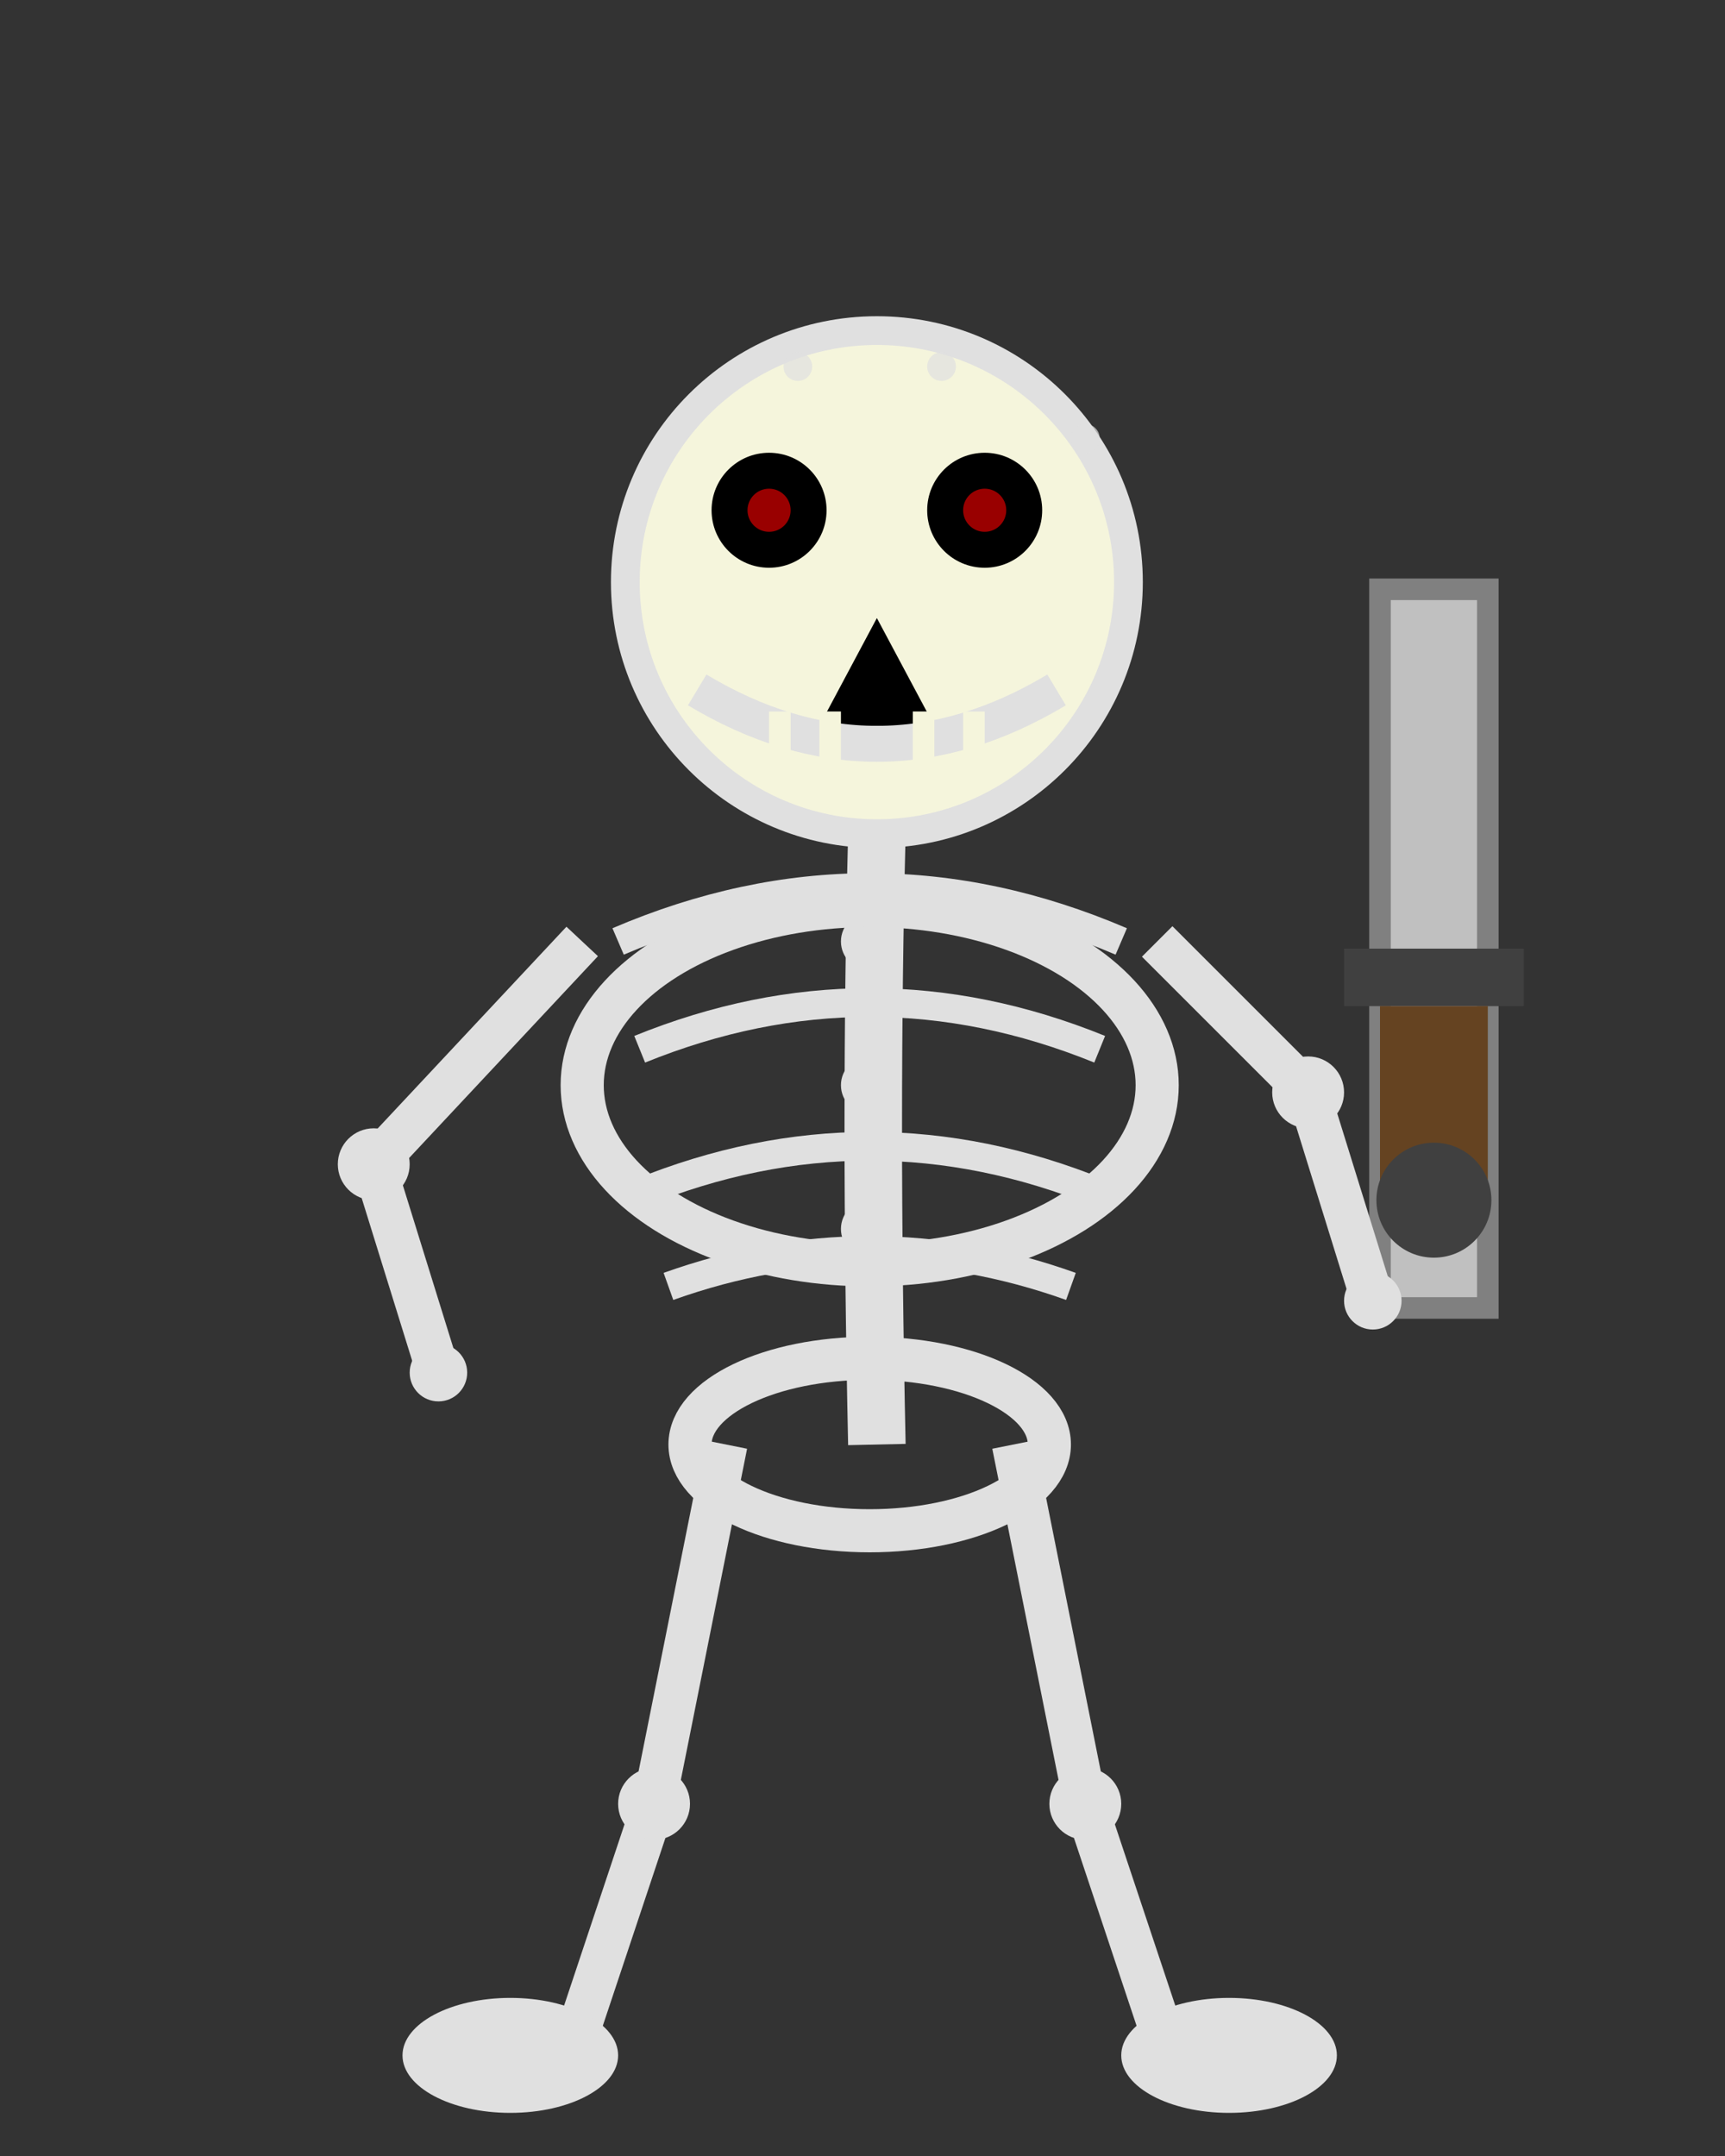 <svg width="24" height="30" viewBox="0 0 24 30" xmlns="http://www.w3.org/2000/svg">
  <rect x="0" y="0" width="24" height="30" fill="#333333" stroke="none"/>
  <!-- Sword Skeleton Idle Animation Frame 2: Slight Sway -->
  
  <!-- Sword (held at side, slightly moved) -->
  <rect x="19.2" y="8.2" width="1.5" height="10" fill="#C0C0C0" stroke="#808080" stroke-width="0.3"/>
  <rect x="18.7" y="13.2" width="2.5" height="0.8" fill="#404040"/>
  <rect x="19.2" y="14" width="1.5" height="2.5" fill="#654321"/>
  <circle cx="19.95" cy="16.7" r="0.8" fill="#404040"/>
  
  <!-- Skull (detailed, slightly tilted) -->
  <circle cx="12.2" cy="8.1" r="3.5" fill="#F5F5DC" stroke="#E0E0E0" stroke-width="0.4"/>
  <circle cx="10.7" cy="7.1" r="0.8" fill="#000"/>
  <circle cx="13.7" cy="7.1" r="0.8" fill="#000"/>
  <circle cx="10.7" cy="7.1" r="0.3" fill="#FF0000" opacity="0.6"/>
  <circle cx="13.7" cy="7.1" r="0.3" fill="#FF0000" opacity="0.6"/>
  
  <!-- Nasal cavity -->
  <path d="M 12.2 8.6 L 11.4 10.1 L 13 10.1 Z" fill="#000"/>
  
  <!-- Jaw -->
  <path d="M 9.7 9.6 Q 12.2 11.1 14.7 9.6" stroke="#E0E0E0" stroke-width="0.5" fill="none"/>
  <rect x="10.7" y="9.9" width="0.3" height="0.8" fill="#F5F5DC"/>
  <rect x="11.4" y="9.9" width="0.3" height="0.8" fill="#F5F5DC"/>
  <rect x="12.7" y="9.9" width="0.3" height="0.8" fill="#F5F5DC"/>
  <rect x="13.4" y="9.9" width="0.3" height="0.8" fill="#F5F5DC"/>
  
  <!-- Spine (slight curve) -->
  <path d="M 12.2 11.6 Q 12.1 15.5 12.2 20.1" stroke="#E0E0E0" stroke-width="0.8" fill="none"/>
  <circle cx="12.1" cy="13.1" r="0.4" fill="#E0E0E0"/>
  <circle cx="12.1" cy="15.1" r="0.4" fill="#E0E0E0"/>
  <circle cx="12.1" cy="17.1" r="0.4" fill="#E0E0E0"/>
  <circle cx="12.2" cy="19.1" r="0.4" fill="#E0E0E0"/>
  
  <!-- Ribcage (detailed, slightly shifted) -->
  <ellipse cx="12.1" cy="15.1" rx="4" ry="2.5" fill="none" stroke="#E0E0E0" stroke-width="0.6"/>
  <path d="M 8.6 13.1 Q 12.1 11.6 15.6 13.1" stroke="#E0E0E0" stroke-width="0.4" fill="none"/>
  <path d="M 8.9 14.6 Q 12.1 13.3 15.3 14.6" stroke="#E0E0E0" stroke-width="0.4" fill="none"/>
  <path d="M 8.9 16.6 Q 12.1 15.3 15.3 16.6" stroke="#E0E0E0" stroke-width="0.4" fill="none"/>
  <path d="M 9.3 17.9 Q 12.1 16.9 14.9 17.9" stroke="#E0E0E0" stroke-width="0.4" fill="none"/>
  
  <!-- Arms (bone structure, slightly moved) -->
  <line x1="8.1" y1="13.1" x2="5.2" y2="16.2" stroke="#E0E0E0" stroke-width="0.6"/>
  <line x1="5.2" y1="16.2" x2="6.1" y2="19.1" stroke="#E0E0E0" stroke-width="0.6"/>
  <circle cx="5.2" cy="16.2" r="0.5" fill="#E0E0E0"/>
  <circle cx="6.1" cy="19.1" r="0.4" fill="#E0E0E0"/>
  
  <line x1="16.1" y1="13.1" x2="18.2" y2="15.2" stroke="#E0E0E0" stroke-width="0.6"/>
  <line x1="18.2" y1="15.2" x2="19.1" y2="18.1" stroke="#E0E0E0" stroke-width="0.6"/>
  <circle cx="18.2" cy="15.2" r="0.5" fill="#E0E0E0"/>
  <circle cx="19.1" cy="18.1" r="0.4" fill="#E0E0E0"/>
  
  <!-- Pelvis -->
  <ellipse cx="12.1" cy="20.1" rx="2.5" ry="1.2" fill="none" stroke="#E0E0E0" stroke-width="0.6"/>
  
  <!-- Legs (bone structure, slightly adjusted) -->
  <line x1="10.1" y1="20.1" x2="9.1" y2="25.1" stroke="#E0E0E0" stroke-width="0.6"/>
  <line x1="9.1" y1="25.1" x2="8.1" y2="28.1" stroke="#E0E0E0" stroke-width="0.6"/>
  <circle cx="9.1" cy="25.1" r="0.5" fill="#E0E0E0"/>
  
  <line x1="14.1" y1="20.1" x2="15.1" y2="25.1" stroke="#E0E0E0" stroke-width="0.6"/>
  <line x1="15.1" y1="25.1" x2="16.1" y2="28.1" stroke="#E0E0E0" stroke-width="0.6"/>
  <circle cx="15.1" cy="25.1" r="0.5" fill="#E0E0E0"/>
  
  <!-- Feet (bone structure) -->
  <ellipse cx="7.1" cy="28.6" rx="1.5" ry="0.8" fill="#E0E0E0"/>
  <ellipse cx="17.1" cy="28.6" rx="1.5" ry="0.8" fill="#E0E0E0"/>
  
  <!-- Menacing details -->
  <circle cx="11.1" cy="5.1" r="0.2" fill="#E0E0E0" opacity="0.7"/>
  <circle cx="13.1" cy="5.1" r="0.2" fill="#E0E0E0" opacity="0.7"/>
  <circle cx="15.1" cy="6.1" r="0.2" fill="#E0E0E0" opacity="0.7"/>
</svg> 